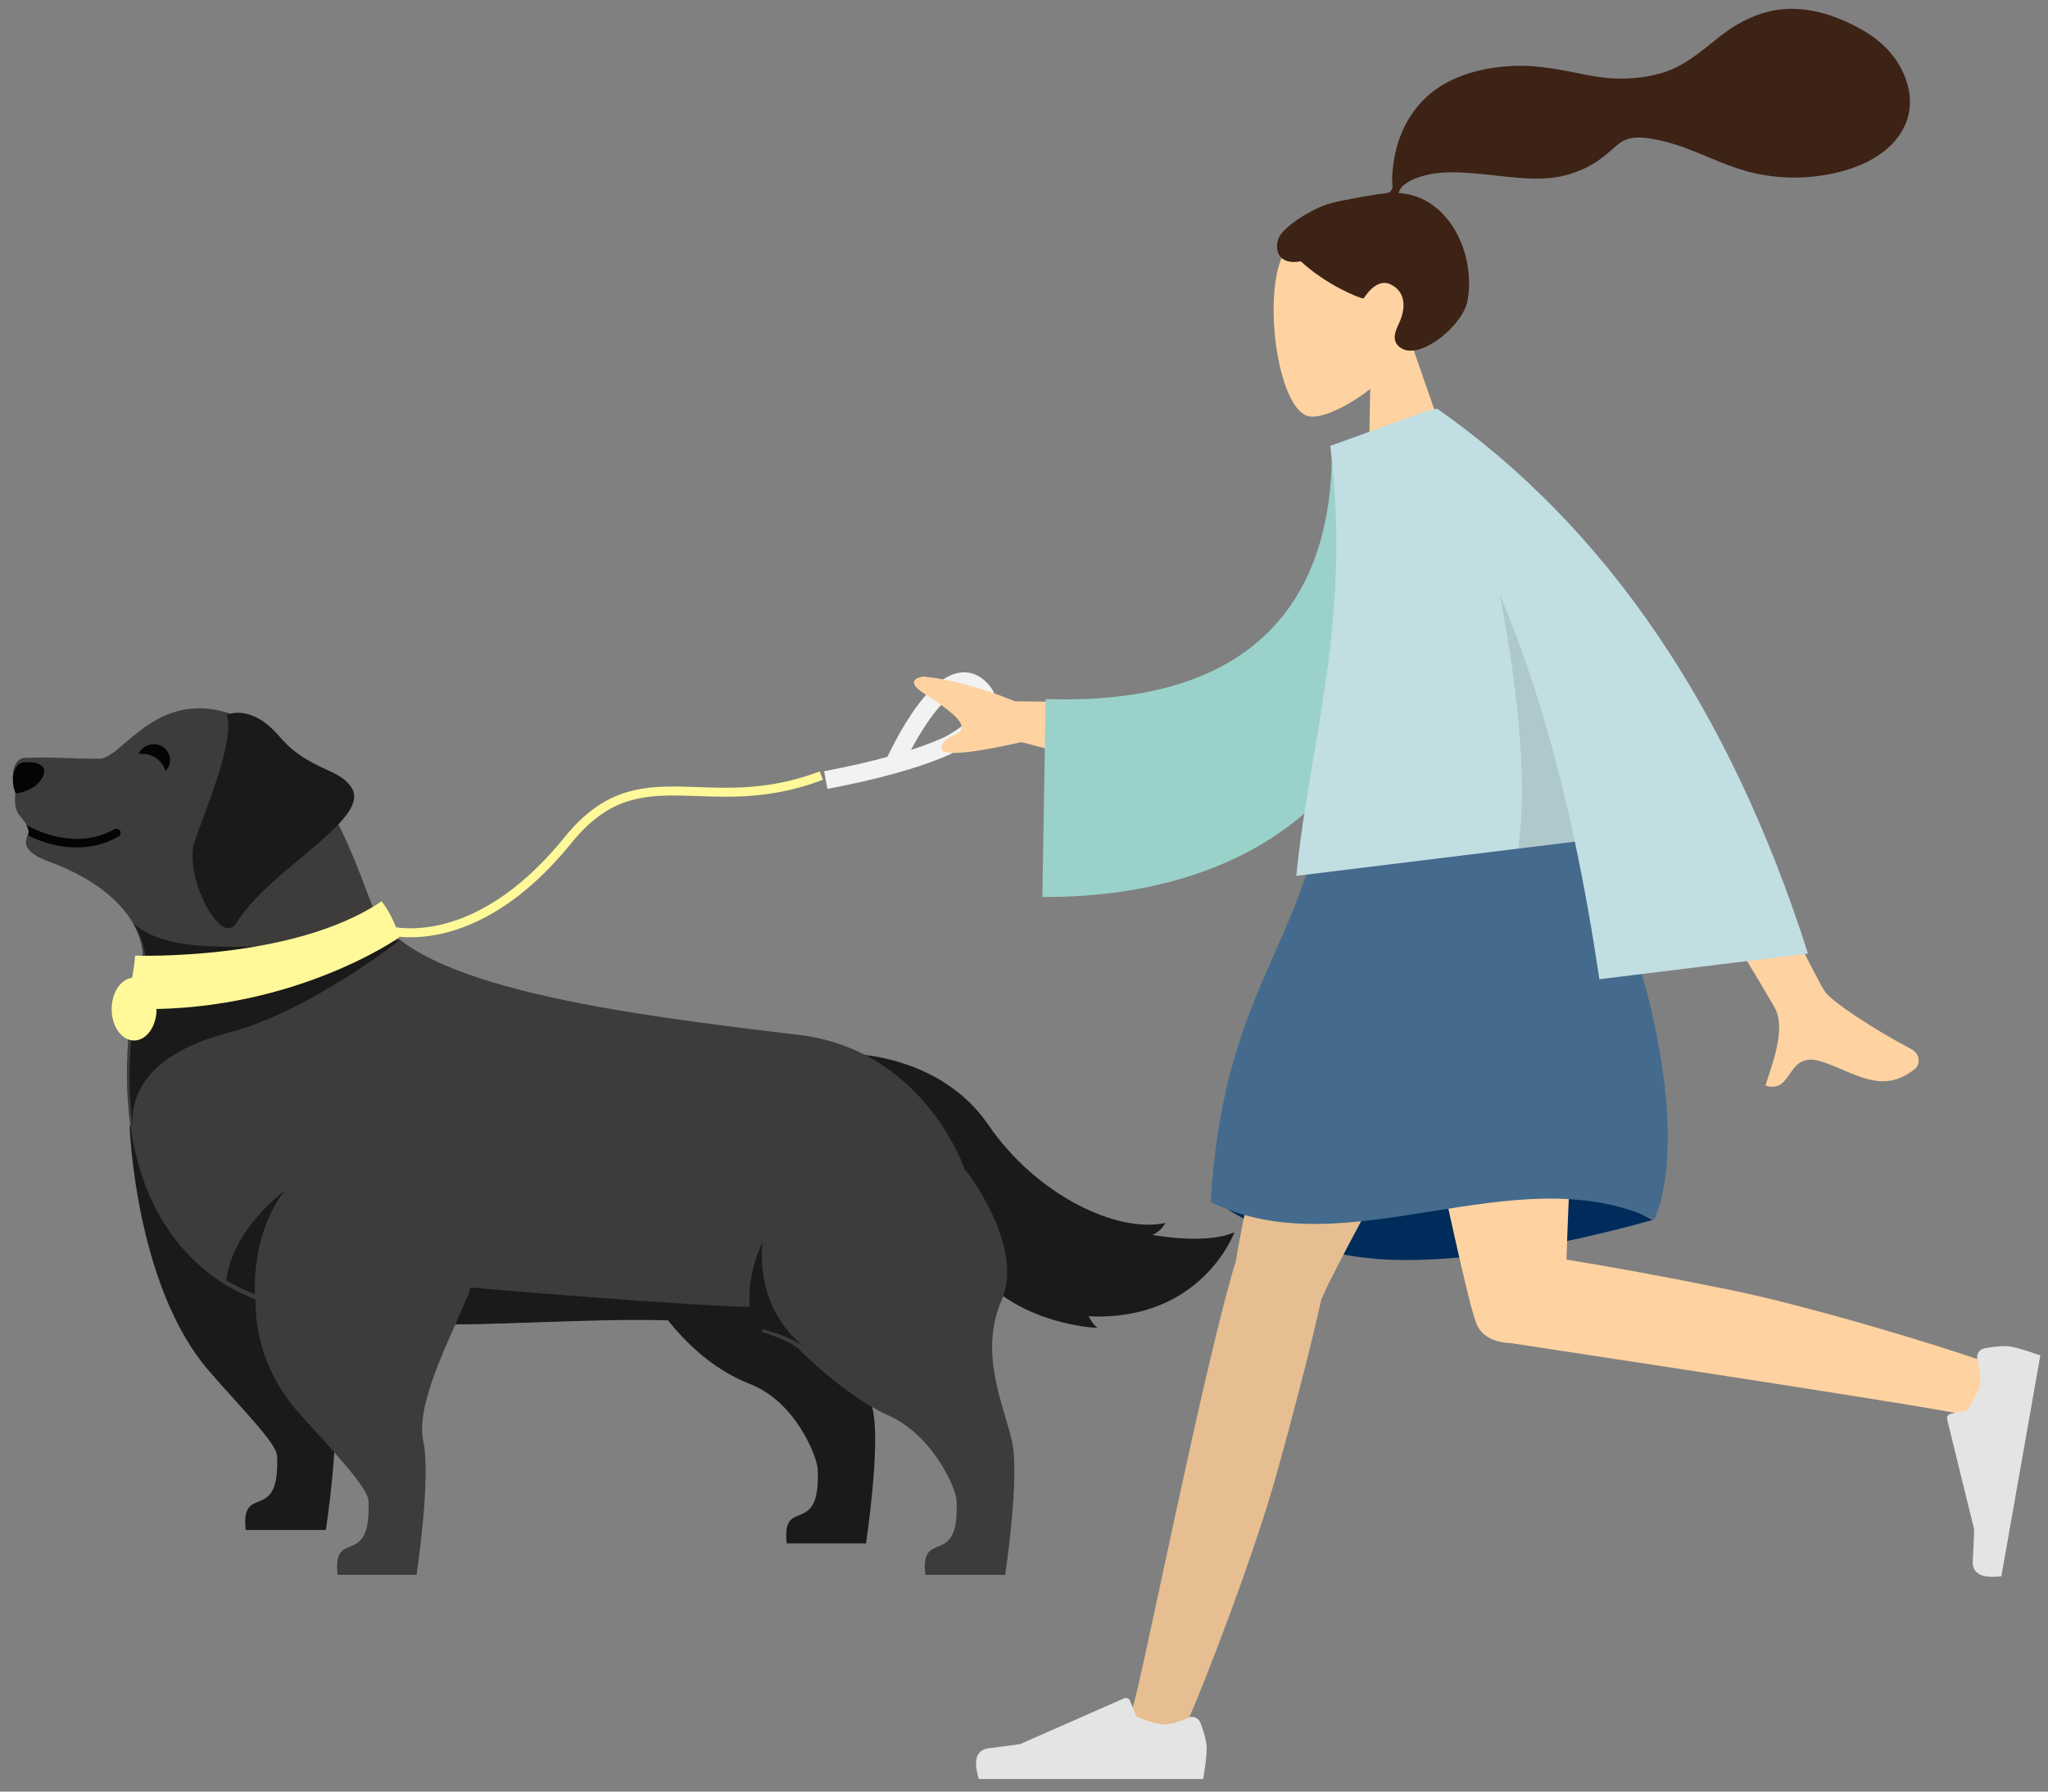 <svg
  xmlns="http://www.w3.org/2000/svg"
  xmlns:xlink="http://www.w3.org/1999/xlink"
  width="456"
  height="399"
>
  <rect width="100%" height="100%" fill="#808080" stroke="none"/>
  <defs>
    <path
      d="M28.86 250.73s1.19 35.47 17.6 54.5c7.04 8.17 15.11 16.16 15.23 18.97.69 15.53-8.18 5.74-6.98 16.53h17.85s3.3-21.58 1.55-29.61c-1.74-8.04 4.8-20.48 10.04-32.52 5.24-12.03-20.32-27.87-20.32-27.87-1.25.24-7.46 1.4-18.63 3.49l-16.34-3.49"
      id="a"
    />
    <path
      d="M144.86 288.4s7.79 14.25 22.14 19.83c10.13 3.94 14.95 16.16 15.07 18.97.67 15.53-8.1 5.74-6.91 16.53h17.66s3.27-21.58 1.54-29.61c-1.73-8.04-7.49-19.56-2.31-31.6 5.19-12.03-7.87-28.79-7.87-28.79-1.84.35-16.59 3.14-18.43 3.49 0 0-13.44 14.58-15.56 19.25-2.11 4.67-5.33 11.93-5.33 11.93"
      id="b"
    />
    <path
      d="M189.86 234.73s19.54.2 30.18 15.76c10.64 15.57 28.58 24.24 39.42 21.87 0 0-.81 1.78-2.84 2.66 0 0 11.76 2.27 18.24-.59 0 0-7.25 19.9-32.48 18.72 0 0 .92 1.77 1.98 2.58 0 0-20.32-.62-29.49-16.18-9.93-16.84-20.87-23.34-20.87-23.34-.28-1.43-1.66-8.59-4.14-21.48"
      id="c"
    />
    <path
      d="M83.34 202.65c-3.06-6.35-10.41-34.06-29.12-42.56-18.71-8.51-26.68 8.78-32.05 8.87-5.38.1-10.94-.46-16.17-.18 0 0-1.97-.42-2.83 2.1-.87 2.52.38 4.95.38 4.95s-.88 3.88.88 5.89 2.05 3.04 1.9 3.88c-.14.84-2.78 3.64 4.71 6.35 7.48 2.72 19.48 9.02 20.77 20.38 0 0-14.74 49.59 15.75 72.02 30.49 22.42 105.95-.49 130.3 15.99 6.62 4.47 33.35-30.19 37-39.73 0 0-8.81-26.76-37-30.13-38.85-4.65-86.22-10.58-94.52-27.83"
      id="d"
    />
    <path
      d="M42.3 210.39c-6.56-.75-10.39-2.8-12.58-4.66 1.4 2.2 2.37 4.67 2.69 7.45 0 0-5.45 18.25-2.85 37.55-.55-7.43 3.81-16.18 21.4-20.76 17.7-4.6 37.9-20.46 37.9-20.46-1.56 0-14.06-.04-15.62-.05 0 0-17.96 2.4-30.94.93"
      id="e"
    />
    <path
      d="M25.86 201.72c-.01 0-.01.01-.01.01.01 0 .01.01.02.02 0-.01-.01-.03-.01-.03"
      id="f"
    />
    <path
      d="M89.86 294.88c28.54.81 61.19-3.6 80 1.85-.84-3.1-1.88-5.67-1.88-5.67-12.65 0-63.38-4.33-63.38-4.33-1.41.22-12.69 1.95-14.1 2.17 0 0-.5 3.11-.64 5.98"
      id="g"
    />
    <path
      d="M177.86 300.44s10.01 10.31 19.96 14.79c9.95 4.49 15.04 16.16 15.17 18.97.68 15.53-8.15 5.74-6.96 16.53h17.78s3.28-21.58 1.54-29.61c-1.74-8.04-7.53-19.56-2.32-31.6 5.22-12.03-7.92-28.79-7.92-28.79-1.85.35-16.69 3.14-18.55 3.49 0 0-13.52 14.58-15.65 19.25-2.12 4.67-3.05 16.97-3.05 16.97"
      id="h"
    />
    <path
      d="M57.79 282.4s-5.11 17.04 9.24 32.83c7.21 7.94 14.89 16.16 15.01 18.97.67 15.53-8.06 5.74-6.88 16.53h17.59s3.25-21.58 1.52-29.61c-1.72-8.04 4.73-20.48 9.89-32.51 5.17-12.04-20.02-27.88-20.02-27.88-1.84.35-16.52 3.14-18.35 3.49 0 0-5.89 4.42-7.99 9.09-2.11 4.67-.01 9.09-.01 9.09"
      id="i"
    />
    <path
      d="M62.27 164.07c6.52 7.62 13.48 6.92 16.12 11.55 3.99 7-18.47 18.02-25.75 29.94-3.47 5.68-11.89-10.72-9.29-18.24 2.61-7.53 8.95-22.4 7.17-28.09 0 0 5.23-2.78 11.75 4.84"
      id="j"
    />
    <path
      d="M6.49 169.73c-.23.01-.47.02-.71.04 0 0-1.83-.42-2.63 2.07-.81 2.49.35 4.89.35 4.89s3.98-.46 5.71-3.19c2.42-3.81-2.7-3.79-2.72-3.81"
      id="k"
    />
    <path
      d="M6.22 186.03c1.89.97 5.98 2.7 10.85 2.7 2.93 0 6.13-.62 9.32-2.43.45-.25.61-.82.35-1.27a.969.969 0 00-1.3-.35c-9.27 5.25-19.22-.78-19.32-.84-.08-.05-.17-.08-.26-.11.5.85.57 1.44.48 1.96-.01.09-.06.21-.12.34"
      id="l"
    />
    <path
      d="M36.21 166.31c-1.69-1.07-3.94-.6-5.03 1.04-.13.18-.23.38-.32.58 1.26-.19 2.59.07 3.73.79 1.15.73 1.92 1.82 2.26 3.01.15-.15.29-.33.42-.52 1.1-1.64.62-3.83-1.06-4.9"
      id="m"
    />
    <path
      d="M30.1 212.82s35.11 1.28 54.86-12.09c0 0 2.68 3.14 3.9 8.06 0 0-24.73 17.46-61 15.84 0 0 1.81-6.48 2.24-11.81"
      id="n"
    />
    <path
      d="M34.86 224.73c0 3.87-2.24 7-5 7s-5-3.13-5-7c0-3.86 2.24-7 5-7s5 3.14 5 7"
      id="o"
    />
    <path
      d="M169.73 276.73s-5.2 10.42-1.6 18.88c4.17.96 7.82 2.28 10.73 4.12 0 0-10.45-7.14-9.13-23"
      id="p"
    />
    <path
      d="M56.76 288.23c-.02-.35-.87-13.43 6.6-23 0 0-11.49 8.24-13 19.92 1.99 1.17 4.13 2.19 6.4 3.08"
      id="q"
    />
    <path
      d="M182.86 172.73c-25.82 9.85-40.36-5.46-56.39 14.36-21.31 26.34-40.61 19.97-40.61 19.97"
      id="r"
    />
    <path
      d="M199.02 170.24s10.8-24.42 18.91-17.16c6.91 6.18-6.94 12.97-6.94 12.97-6.89 3.1-16.34 5.62-27.13 7.68"
      id="s"
    />
    <path
      d="M318.61 58.92c-3.63-18.62-29.43-11.26-33.38-1.15-3.96 10.11-.39 34.09 6.43 34.98 2.72.35 8.13-2 13.43-6.13-.03 1.72-.19 10.28-.49 25.69l21.2-2.6-11.45-32.92c3.68-7.6 5.1-13.56 4.26-17.87z"
      id="t"
    />
    <path
      d="M307.57 43.15c.89-.11 1.87-.02 2.3-.9.35-.71.05-1.81.09-2.6.04-.91.14-1.82.24-2.72.31-2.58.94-5.08 1.95-7.47 1.9-4.49 5.04-8.21 9.28-10.67 4.68-2.72 10.21-3.89 15.57-4.11 5.74-.24 11.12.99 16.7 2.09 5.32 1.04 10.76 1.04 16.01-.43 5.29-1.48 9-4.89 13.21-8.2 4.31-3.4 9.4-5.9 14.95-6.15 5.19-.23 10.18 1.3 14.77 3.59 4.3 2.15 7.97 4.92 10.37 9.15 2.58 4.56 3.22 9.83.47 14.47-3.99 6.73-12.61 9.4-19.96 10.15-4.25.43-8.51.17-12.68-.74-5.57-1.21-10.57-3.81-15.88-5.77-2.49-.91-5.04-1.6-7.67-2.01-2.55-.38-5.01-.4-7.06 1.35-2.17 1.86-4.1 3.65-6.68 4.97-2.47 1.25-5.15 2.12-7.91 2.43-5.38.62-10.87-.39-16.23-.87-4.36-.38-9.02-.73-13.25.68-1.77.58-4.32 1.66-4.74 3.61 11.24.63 17.22 13.63 15.34 23.93-1.01 5.57-10.3 13.07-14.56 10.73-2.7-1.48-1.48-4.01-.7-5.67 1.5-3.19 1.67-7.08-2.03-8.72-3.19-1.41-5.8 3.2-5.86 3.2-.83.04-8.38-3.07-13.97-8.27-4.76.87-5.88-2.19-5.05-4.9.83-2.72 7.59-6.84 11.37-7.94 2.74-.8 10.22-2.04 11.61-2.21z"
      id="u"
    />
    <path
      d="M312.72 280.62c-15.49 0-29.88-4.58-43.16-13.75 20.89-6.11 38.1-9.16 51.62-9.16 13.52 0 29.12 4.66 46.81 13.98-21.35 5.95-39.78 8.93-55.27 8.93z"
      id="v"
    />
    <path
      d="M294.76 288.19c2.85-7.52 48.56-88.67 53.12-103.5h-51.47c-3.46 11.28-19.04 82.06-21.24 96.19-6.92 22.27-21.16 94.42-22.98 99.42-1.92 5.26 8.85 10.74 11.72 4.27 4.56-10.28 15.44-38.74 20.28-56.12 4.54-16.29 8.24-30.95 10.05-39.25.21-.31.38-.64.52-1.01z"
      id="w"
    />
    <path
      d="M294.76 288.19c2.85-7.52 48.56-88.67 53.12-103.5h-51.47c-3.46 11.28-19.04 82.06-21.24 96.19-6.92 22.27-21.16 94.42-22.98 99.42-1.92 5.26 8.85 10.74 11.72 4.27 4.56-10.28 15.44-38.74 20.28-56.12 4.54-16.29 8.24-30.95 10.05-39.25.21-.31.38-.64.52-1.01z"
      id="x"
    />
    <path
      d="M438.93 315.38c5.4 1.54 10.13-9.55 3.46-11.95-10.61-3.82-39.86-12.65-57.59-16.25-14.26-2.9-27.27-5.27-36.01-6.65.74-24.46 4.12-83.17 1.91-95.84h-45.54c2.13 12.15 20.1 100.87 23.45 109.75 1.06 3.17 4.22 4.57 7.74 4.67 64.89 9.85 99.09 15.28 102.58 16.27z"
      id="y"
    />
    <path
      d="M447.63 299.89c1.55.27 3.77.93 6.66 1.98-.32 1.83-3.21 18.22-8.67 49.17-4.4.54-6.52-.59-6.37-3.4.15-2.81.25-5.15.31-7.02-.6-2.45-5.42-22.07-6.02-24.52-.13-.54.2-1.08.74-1.21 0-.01.01-.01.02-.01l3.66-.82c1.63-2.34 2.58-4.31 2.86-5.9.22-1.26.04-3.07-.55-5.43-.27-1.07.38-2.15 1.46-2.42l.12-.03c2.61-.48 4.54-.61 5.78-.39z"
      id="z"
    />
    <path
      d="M268.67 389.3c0 1.58-.26 3.88-.79 6.9h-49.93c-1.3-4.23-.55-6.52 2.24-6.86 2.8-.34 5.12-.65 6.97-.92 2.31-1.02 20.79-9.16 23.1-10.18a1.006 1.006 0 011.33.53c.15.35 1.3 3.12 1.45 3.47 2.58 1.19 4.69 1.79 6.31 1.79 1.27 0 3.02-.5 5.24-1.48 1.01-.45 2.19 0 2.64 1.01.02.04.03.07.05.11.93 2.5 1.39 4.37 1.39 5.63z"
      id="A"
    />
    <path
      d="M293.59 184.69c-6.23 28.33-21.37 39.57-24.03 83 30.26 14.99 67.64-10.68 98.79 3.93 8.9-20.44-3.56-69.67-17.8-86.93-20.07-5.73-39.05-5.73-56.96 0z"
      id="B"
    />
    <path
      d="M225.99 156.18c-7.45-3.02-14.2-4.85-20.23-5.5-1.66.16-4.21 1.08.1 3.85 4.31 2.76 8.72 5.87 8.24 7.69-.49 1.82-4.2 1.62-4.48 4.36-.18 1.83 5.76 1.4 17.82-1.3 1.98.51 11.87 3.08 29.69 7.71l4.35-16.35c-21.29-.28-33.12-.43-35.49-.46zm126.77-2.5c27.07 45 41.2 68.57 42.38 70.7 2.67 4.8-.71 13.03-2.06 17.39 6.36 1.95 4.5-7.93 12.54-5.34 7.33 2.37 13.33 7.55 20.74 1.64.91-.73 1.71-3.15-1.11-4.61-7.05-3.65-17.38-10.28-18.96-12.68-2.16-3.28-13.55-26.47-34.18-69.55-3.87.49-17.41 2.2-19.35 2.45z"
      id="C"
    />
    <path
      d="M296.54 99.41c.4 34.12-17.32 57.88-63.72 56.27-.08 4.41-.66 39.68-.73 44.08 43.22.26 78.45-21.3 80.45-68.2.52-12.15.56-24.72-.97-35.01-3 .57-13.53 2.58-15.03 2.86z"
      id="D"
    />
    <path
      d="M296.19 99.3c4.84 39.36-4.66 66.02-7.56 95.76 6.2-.76 55.81-6.85 62.02-7.62 2.1 9.9 3.9 20.11 5.47 30.64 4.65-.57 41.8-5.14 46.44-5.71-17.38-54.51-44.89-94.95-82.53-121.33-.1.01-.61.07-1.51.18l-.01.02c-13.39 4.83-20.83 7.52-22.32 8.06z"
      id="E"
    />
    <path
      d="M338.04 188.99c1.26-.15 11.35-1.39 12.61-1.55-4.17-19.59-9.52-37.94-16.68-54.95 4.61 24.33 5.97 43.17 4.07 56.5z"
      id="F"
    />
  </defs>
  <g class="bruce">
    <use xlink:href="#a" fill="#1a1a1a" />
    <use xlink:href="#a" fill-opacity="0" stroke="#000" stroke-opacity="0" />
    <use xlink:href="#b" fill="#1a1a1a" />
    <use xlink:href="#b" fill-opacity="0" stroke="#000" stroke-opacity="0" />
    <use xlink:href="#c" fill="#1a1a1a" />
    <use xlink:href="#c" fill-opacity="0" stroke="#000" stroke-opacity="0" />
    <use xlink:href="#d" fill="#3d3c3b" />
    <use xlink:href="#d" fill-opacity="0" stroke="#000" stroke-opacity="0" />
    <use xlink:href="#e" fill="#1a1a1a" />
    <use xlink:href="#e" fill-opacity="0" stroke="#000" stroke-opacity="0" />
    <use xlink:href="#f" fill="#ca8a34" />
    <use xlink:href="#f" fill-opacity="0" stroke="#000" stroke-opacity="0" />
    <use xlink:href="#g" fill="#1a1a1a" />
    <use xlink:href="#g" fill-opacity="0" stroke="#000" stroke-opacity="0" />
    <use xlink:href="#h" fill="#3d3c3b" />
    <use xlink:href="#h" fill-opacity="0" stroke="#000" stroke-opacity="0" />
    <use xlink:href="#i" fill="#3d3c3b" />
    <use xlink:href="#i" fill-opacity="0" stroke="#000" stroke-opacity="0" />
    <use xlink:href="#j" fill="#1a1a1a" />
    <use xlink:href="#j" fill-opacity="0" stroke="#000" stroke-opacity="0" />
    <g>
      <use xlink:href="#k" fill="#040404" />
      <use xlink:href="#k" fill-opacity="0" stroke="#000" stroke-opacity="0" />
    </g>
    <g>
      <use xlink:href="#l" fill="#040404" />
      <use xlink:href="#l" fill-opacity="0" stroke="#000" stroke-opacity="0" />
    </g>
    <g>
      <use xlink:href="#m" fill="#040404" />
      <use xlink:href="#m" fill-opacity="0" stroke="#000" stroke-opacity="0" />
    </g>
    <g>
      <use xlink:href="#n" fill="#fff999" />
      <use xlink:href="#n" fill-opacity="0" stroke="#000" stroke-opacity="0" />
    </g>
    <g>
      <use xlink:href="#o" fill="#fff999" />
      <use xlink:href="#o" fill-opacity="0" stroke="#000" stroke-opacity="0" />
    </g>
    <g>
      <use xlink:href="#p" fill="#1a1a1a" />
      <use xlink:href="#p" fill-opacity="0" stroke="#000" stroke-opacity="0" />
    </g>
    <g>
      <use xlink:href="#q" fill="#1a1a1a" />
      <use xlink:href="#q" fill-opacity="0" stroke="#000" stroke-opacity="0" />
    </g>
    <g>
      <use xlink:href="#r" fill-opacity="0" />
      <use xlink:href="#r" fill-opacity="0" stroke="#fff999" stroke-width="2" />
    </g>
    <g>
      <use xlink:href="#s" fill-opacity="0" />
      <use xlink:href="#s" fill-opacity="0" stroke="#f2f2f2" stroke-width="4" />
    </g>
  </g>
  <g class="lucy">
    <use xlink:href="#t" fill="#ffd3a1" />
    <use xlink:href="#t" fill-opacity="0" stroke="#000" stroke-opacity="0" />
    <use xlink:href="#u" fill="#3d2216" />
    <use xlink:href="#u" fill-opacity="0" stroke="#000" stroke-opacity="0" />
    <use xlink:href="#v" fill="#002c5c" />
    <use xlink:href="#v" fill-opacity="0" stroke="#000" stroke-opacity="0" />
    <use xlink:href="#w" fill="#ffd3a1" />
    <use xlink:href="#w" fill-opacity="0" stroke="#000" stroke-opacity="0" />
    <use xlink:href="#x" fill-opacity=".1" />
    <use xlink:href="#x" fill-opacity="0" stroke="#000" stroke-opacity="0" />
    <use xlink:href="#y" fill="#ffd3a1" />
    <use xlink:href="#y" fill-opacity="0" stroke="#000" stroke-opacity="0" />
    <use xlink:href="#z" fill="#e4e4e4" />
    <use xlink:href="#z" fill-opacity="0" stroke="#000" stroke-opacity="0" />
    <g>
      <use xlink:href="#A" fill="#e4e4e4" />
      <use xlink:href="#A" fill-opacity="0" stroke="#000" stroke-opacity="0" />
    </g>
    <g>
      <use xlink:href="#B" fill="#446b8d" />
      <use xlink:href="#B" fill-opacity="0" stroke="#000" stroke-opacity="0" />
    </g>
    <g>
      <use xlink:href="#C" fill="#ffd3a1" />
      <use xlink:href="#C" fill-opacity="0" stroke="#000" stroke-opacity="0" />
    </g>
    <g>
      <use xlink:href="#D" fill="#9ad2cb" />
      <use xlink:href="#D" fill-opacity="0" stroke="#000" stroke-opacity="0" />
    </g>
    <g>
      <use xlink:href="#E" fill="#c1dee2" />
      <use xlink:href="#E" fill-opacity="0" stroke="#000" stroke-opacity="0" />
    </g>
    <g>
      <use xlink:href="#F" fill-opacity=".1" />
      <use xlink:href="#F" fill-opacity="0" stroke="#000" stroke-opacity="0" />
    </g>
  </g>
</svg>

